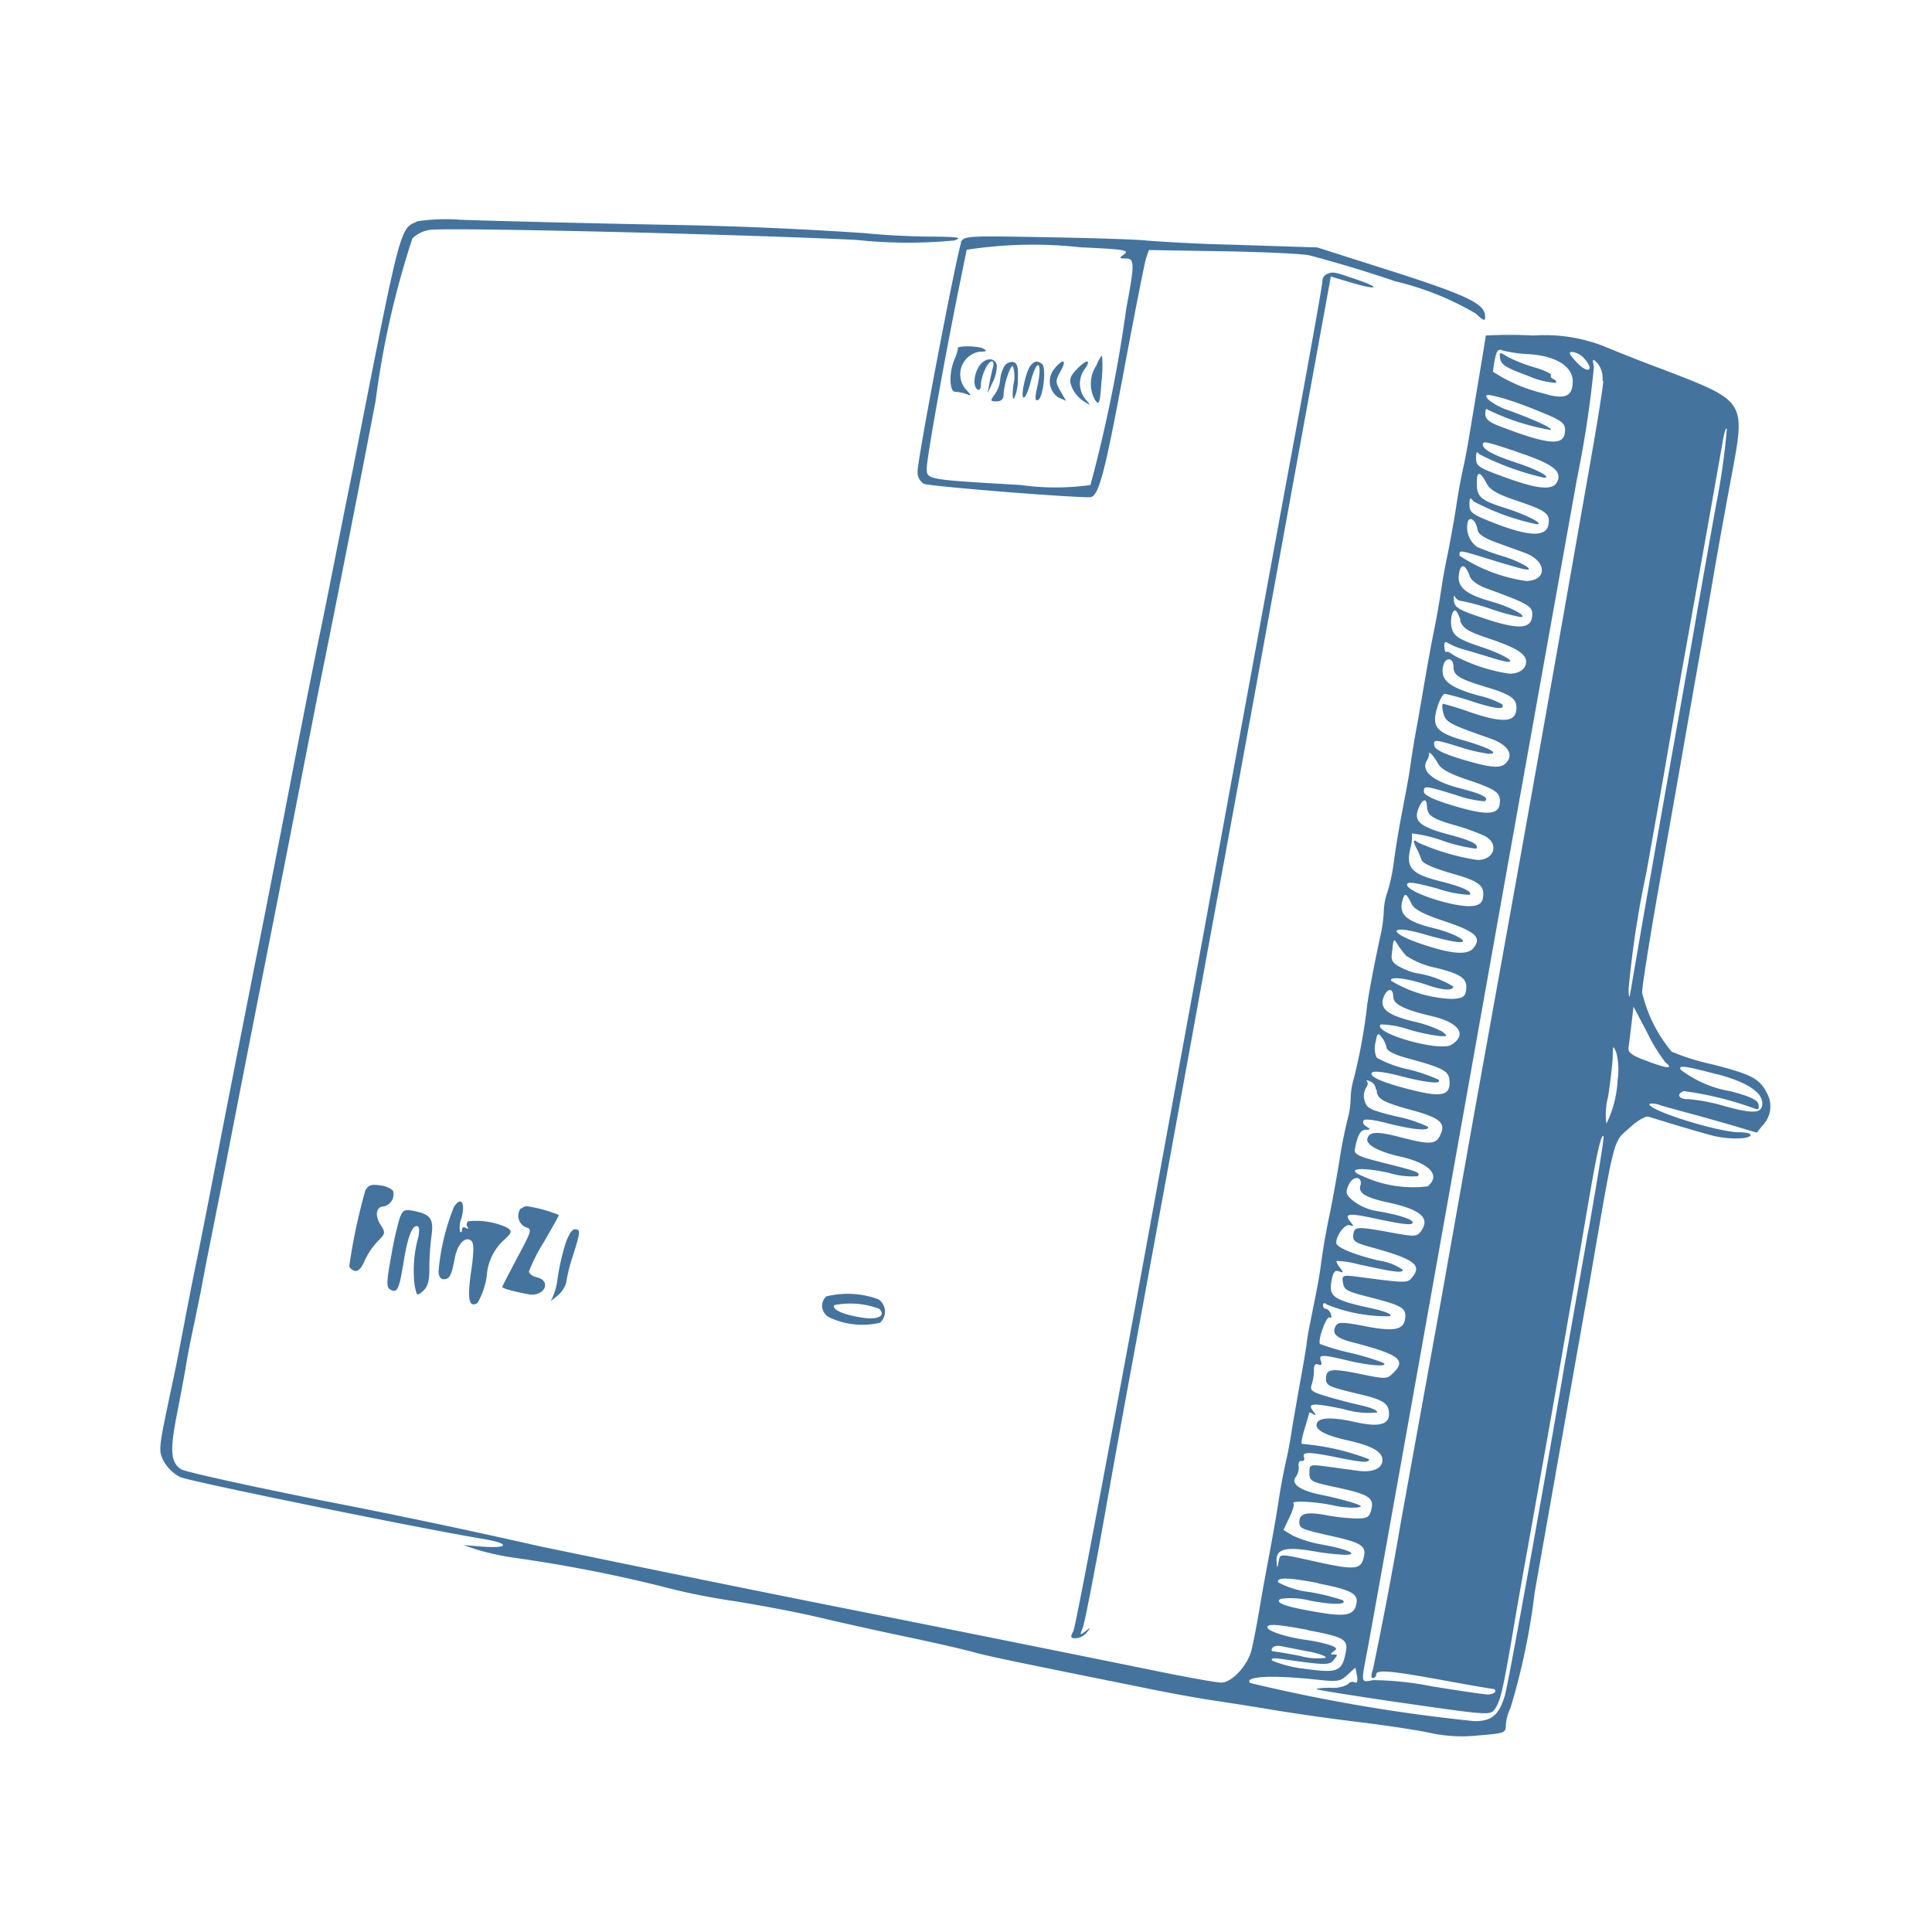 <svg xmlns="http://www.w3.org/2000/svg" fill="#44739e" width="24" height="24" version="1.1" viewBox="0 0 24000 24000"><path d="M5179 2754c-213 88-200 40-800 3100-169 829-350 1768-420 2086a216020 216020 0 00-350 1775c-126 658-320 1653-432 2210-110 557-306 1550-434 2209s-258 1328-292 1487c-34 159-107 530-163 826-56 296-120 620-143 722-180 846-180 846-109 986a500 500 0 00 200 193c120 55 2985 640 3760 768 354 58 330 126-35 94l-206-17 166 56a3271 3271 0 00 454 100 17956 17956 0 01 1818 351 8291 8291 0 00 910 187c317 50 810 142 1093 210 287 68 780 177 1097 243 318 67 673 148 790 181 190 53 514 120 2222 464 294 60 647 122 785 141 138 21 464 71 725 115 260 44 745 113 1074 152 330 40 720 100 867 132a1871 1871 0 00 610 33c326-26 340-32 340-129a563 563 0 01 58-213 8382 8382 0 00 300-1432 3012018 3012018 0 01 680-3840c323-1874 290-1747 500-1935 100-92 200-149 240-136 157 51 655 200 786 233 194 50 443 48 475 0 13-24-40-40-134-40-278 0-1184-289-1118-355a268 268 0 01 136 20c66 20 241 68 390 108 147 40 388 108 536 151l268 80 73-90a339 339 0 00 54-400c-92-182-192-234-684-359a2815 2815 0 01-500-157 1777 1777 0 01-367-735c0-76 94-668 208-1315 115-647 245-1380 288-1630l140-800c63-350 210-1190 250-1426 46-273 150-850 230-1273 168-906 170-900-847-1292-273-100-617-238-764-300a2025 2025 0 00-857-125 5365 5365 0 00-590 0c0 8-37 238-83 510l-120 723c-20 123-54 311-78 413a7855 7855 0 00-90 500c-27 175-73 422-100 558a7590 7590 0 00-80 433 9948 9948 0 01-90 517c-37 182-80 423-100 536l-100 580a13510 13510 0 00-100 600c-16 125-66 375-100 557a11960 11960 0 00-100 600 2164 2164 0 01-80 384 784 784 0 00-46 237 1663 1663 0 01-40 300c-72 332-130 630-165 857a6833 6833 0 01-167 924 948 948 0 00-40 251 1036 1036 0 01-37 252 6067 6067 0 00-105 533c-37 227-93 534-125 682a8323 8323 0 00-100 578c-20 171-72 421-99 557-27 136-66 322-77 413-10 91-52 333-90 537-36 204-82 465-100 578a5490 5490 0 01-74 393 7704 7704 0 00-92 500c-26 175-73 431-100 578-27 148-86 455-124 683-38 228-87 481-108 564-48 194-244 406-377 406-56 0-425-66-820-147a929630 929630 0 00-3980-800c-1793-357-3438-700-3654-744a88730 88730 0 00-2735-575c-901-180-1681-353-1727-382-130-80-144-220-67-630 39-205 100-512 127-682 27-170 80-412 106-537 26-127 73-350 100-500 27-154 160-809 290-1468 127-659 358-1839 513-2622 155-783 350-1778 433-2210l190-970a370800 370800 0 00 720-3655 10909 10909 0 01 457-2018 391 391 0 01 214-106c188-33 3757 50 5300 124a6023 6023 0 00 1219 7c100-37 55-45-300-48-233 0-600-20-805-42a48168 48168 0 00-2490-105C7112 2770 5970 2740 5720 2730a2411 2411 0 00-545 20m6767 261c-50 100-544 2686-544 2850a173 173 0 00 76 148c53 30 1748 168 2063 168 108 0 180-266 416-1528 138-738 266-1388 285-1445l34-98 900 15c500 8 988 30 1090 50a15900 15900 0 01 1069 323 3623 3623 0 01 1000 400c100 92 118 100 118 40 0-157-200-257-1142-560l-943-300-1012-33a22081 22081 0 01-1115-53c-57-10-588-30-1182-40-1076-20-1080-20-1123 70m1516 55c510 24 583 35 520 83-65 48-72 55 13 55 115 0 116 58 10 622a17758 17758 0 01-445 2192 3087 3087 0 01-864 0c-1170-67-1170-67-1170-206 0-122 219-1347 390-2193l106-523a5385 5385 0 01 1440-28m3030 331a100 100 0 00-51 91c0 40-148 870-328 1844-322 1740-550 2990-2000 10907-400 2161-740 3968-766 4016-40 75-35 87 32 87a200 200 0 00 136-72c52-66 50-67-18-14-68 51-70 50-33-43 23-55 146-685 273-1400 127-715 267-1486 310-1714a2189780 2189780 0 00 933-5100c30-172 400-2169 812-4440l754-4133 247 74c340 101 390 70 64-40-280-96-283-96-363-63m-4580 924a600 600 0 01-44 137c-70 166-63 400 10 400a453 453 0 01 134 27c73 26 73 24 0-55a285 285 0 01 167-470c90 0 100-10 45-40-55-30-322-40-316 0M19000 4400c331 23 537 153 537 337 0 184-91 235-363 150a1965 1965 0 01-628-270 1641 1641 0 01 26-163c20-100 42-125 93-100A1730 1730 0 00 19000 4400m-364 55c11 75 77 116 339 211a1015 1015 0 00 350 90c15-15 1-36-26-46-27-10-43-32-32-50 10-16-87-63-217-100a1800 1800 0 01-332-133c-91-58-95-56-82 32m1043-7c133 147 52 200-87 55-100-107-115-135-58-135a242 242 0 01 145 80m-6067 100a411 411 0 00-7 420c49 67 59 40 78-231a1613 1613 0 00 7-320c-10-6-44 54-78 136M12170 4540c-75 105-87 264-25 300 23 13 40-13 40-58 0-107 86-294 135-294 20 0 27 33 16 73-11 40-32 128-45 200l-23 124 65-139a477 477 0 00 50-207c-20-100-140-100-213 0m7746 190c0 84-100 680-216 1330a1175927 1175927 0 01-1091 6131c-123 685-300 1660-390 2171l-330 1860-484 2670a50220 50220 0 01-350 1847c-22 60-27 107 0 107a41 41 0 00 40-43c0-63 172-50 800 65 317 58 600 107 630 110 90 7 53 72-43 72-51 0-362-47-691-100a3974 3974 0 00-733-78c-156 30-152 48-73-366 34-177 330-1830 660-3676l1070-6000 562-3138 315-1755A13271 13271 0 00 19800 4560c-21-108-18-110 45-48a305 305 0 01 62 220m-7440-164a405 405 0 00-43 158 364 364 0 01-64 168c-60 86-60 92 20 92 54 0 85-27 86-72 0-125 85-386 118-365a448 448 0 01 5 230c-16 119-10 197 10 168a575 575 0 00 45-237c6-158-7-200-62-214a119 119 0 00-114 68m335-25c-60 77-130 400-86 400 20 0 57-81 83-184 85-335 160-265 80 75-25 114-22 153 13 140 65-20 110-412 50-450-57-40-90-40-140 20m310 25a242 242 0 00 30 370l100 45-69-120c-64-115-64-130 0-247 78-138 42-165-64-48m260 28c-80 86-90 124-57 213a400 400 0 00 142 174c100 64 100 64 30-20a306 306 0 01-7-380c86-124 13-115-108 13m5308 356a4812 4812 0 01 464 170c252 100 300 139 300 220 0 200-170 200-775-30-171-63-216-100-216-170 0-50 14-72 30-50a2886 2886 0 00 784 253c23-24-183-120-534-248a760 760 0 01-242-130c-60-72-30-75 188-15m2645 1298a409030 409030 0 00-233 1313c-86 500-113 653-386 2190a478510 478510 0 00-450 2580c-12 78-20 68-22-42a12124 12124 0 01 220-1445l210-1177 200-1156 270-1508c116-648 232-1307 260-1466 26-160 53-250 60-200a8656 8656 0 01-128 909m-2460-625c408 137 530 222 490 344-40 122-192 132-617-20-366-132-400-150-400-252 0-77 10-92 37-52a3400 3400 0 00 807 294c100 0-76-100-350-188-300-101-410-164-410-227 0-44 49-33 443 100m-386 400c30 63 136 123 319 185 406 137 457 170 442 300-20 165-222 167-644 6-300-116-340-140-340-237 0-97 8-100 53-44a2943 2943 0 00 782 283c100 0-115-113-387-200-320-100-361-143-356-327 0-142 46-130 130 37m-121 560c7 50 80 100 214 150l376 137c273 100 280 348 9 348a2032 2032 0 01-823-314c0-73-20-75 359 40 177 55 367 110 422 123 200 45-5-84-244-157a3051 3051 0 01-318-114 300 300 0 01-114-324c36-58 100 0 119 110m-100 573c24 59 100 118 236 165 509 186 556 215 542 338-18 160-176 166-612 20-300-100-352-130-360-216-5-55 0-76 14-48a93 93 0 00 77 52 2794 2794 0 01 370 100 2612 2612 0 00 365 100c106 0-120-125-352-190-330-92-436-181-412-342 20-138 77-130 133 17m-120 556c38 100 90 137 372 230 326 110 450 187 450 283 0 96-92 150-207 150a2130 2130 0 01-700-233c-36-30-74-48-84-37-10 10-22-20-25-65-3-46 8-73 43-47a934 934 0 00 216 86c90 26 255 75 364 109 345 106 200-24-160-144-265-88-335-130-365-215-30-87-13-240 38-240 13 0 43 55 66 120m-88 580c0 107 67 149 400 250 334 100 400 154 378 300-23 146-200 140-568 15a3604 3604 0 00-337-105c-17 0-17 50 0 113 30 118 77 140 590 320 206 74 284 189 200 290-70 86-178 79-560-34-217-65-330-120-340-165-17-86 0-85 323 15a2028 2028 0 00 350 82c143 0 11-73-300-164-355-100-410-172-337-415 27-90 70-166 94-166a3232 3232 0 01 355 100c292 93 400 100 354 28a1115 1115 0 00-290-106c-355-100-469-185-445-347 20-135 133-140 133-7m-190 1200c32 65 141 125 364 200 364 122 417 162 400 300-17 138-172 145-592 17-232-70-350-128-350-168 0-80 8-78 393 38a1400 1400 0 00 360 80c68-40-20-89-300-160-337-88-488-210-420-340a176 176 0 00 32-100c-7-10 5-6 27 12a527 527 0 01 86 126m-138 528c0 108 66 152 350 233a2626 2626 0 01 362 130c186 93 127 300-86 300a2827 2827 0 01-740-218c-60-50-66-18-13 81a965 965 0 01 58 137c13 41 145 100 354 161 362 101 430 154 410 301-10 70-45 100-134 110-214 22-810-170-810-265 0-42 90-30 377 48a1471 1471 0 00 400 78c40-39-80-98-381-173-342-88-410-164-356-400a536 536 0 00 20-190 1700 1700 0 01 380 90 2127 2127 0 00 417 100c46-46-51-100-310-168-381-100-465-169-410-319 50-133 109-153 109-39m-190 1212c35 70 147 127 418 218 380 127 458 200 349 332-73 88-267 74-628-47-453-150-424-257 33-122 112 33 267 71 345 84 263 46 64-89-243-164-330-80-431-167-391-328 30-119 47-116 118 27m-54 652a1035 1035 0 00 357 142c320 80 393 134 373 280-12 80-42 100-180 106a1576 1576 0 01-752-226c-20-60 209-30 459 56 187 65 314 70 314 16a1226 1226 0 00-465-167 739 739 0 01-173-64c-102-47-134-88-127-155 23-220 23-220 74-136a1029 1029 0 00 116 150m-170 499c0 92 133 160 475 240 342 80 448 229 248 356-148 93-984-146-880-252a1118 1118 0 01 340 60 2347 2347 0 00 406 86c87 0 88 0 18-58a1483 1483 0 00-360-126c-322-79-420-160-368-300 45-116 120-120 120-8m3370 807c118 93 52 94-200 0-207-75-255-109-247-174 7-45 23-178 37-295l25-213 167 316a2056 2056 0 00 220 363m-3450-162c0 30 100 82 236 118 460 126 526 160 540 271 20 190-79 222-418 141-393-95-592-178-543-228 24-24 156-8 348 42 334 87 537 106 473 44a1982 1982 0 00-380-128 1420 1420 0 01-382-142 277 277 0 01-16-188c24-126 30-130 82-60a283 283 0 01 56 130m2870 384a1375 1375 0 01-140 554 869 869 0 01 22-339c30-200 56-424 57-500 0-139 6-140 46-40a874 874 0 01 15 330m1230-69c375 100 567 224 567 366 0 124-110 132-468 33a2251 2251 0 00-450-87c-120 6-157-65-57-100a4184 4184 0 01 866 212c60 24 73 15 62-44-10-59-100-100-347-166a1400 1400 0 01-618-266c-38-62 45-52 445 55m-4223 195c0 107 72 150 412 244 374 100 448 164 380 310-56 126-126 130-510 30-279-73-377-68-399 24-14 74 144 160 400 217 375 84 517 234 350 372a1478 1478 0 01-780-115c-264-100-80-136 300-52a954 954 0 00 358 41c30-47 10-56-420-164-325-82-375-106-362-174 34-176 70-238 135-239 66 0 58-8 13-36-46-28-50-55-42-78 10-23 123-13 300 34 315 81 534 100 500 42a1667 1667 0 00-392-127c-324-80-370-100-394-200a200 200 0 01 17-155c23-28 30-65 13-80-17-17 0-18 41 0a117 117 0 01 70 100m2638 1754-288 1632c-46 262 30-182 0 0-274 1600-707 4014-750 4150-73 236-164 311-374 311a21070 21070 0 01-2787-474c-84-83 267-100 788-46 300 33 328 30 418-55l100-90 20 100c13 70 0 100-32 81a67 67 0 00-80 25 375 375 0 01-216 44c-105 0-182 8-172 18 10 10 500 88 1086 173 1042 150 1070 152 1125 76 70-100 100-230 217-907 50-300 126-732 170-970 282-1578 350-1952 515-2912l120-682 124-722c122-720 175-957 206-925 10 11-76 537-188 1173m-2834-558c-24 92 67 147 344 207 410 90 530 193 408 360-50 66-77 67-357 16-443-80-467-79-482 25-10 80 20 100 227 157 536 148 634 221 500 378-55 67-78 66-670-12-192-24-200-20-185 74 14 95 57 110 358 186 383 100 433 130 413 265-20 135-140 158-500 88-270-52-330-53-358-7-58 95 0 155 200 206 580 150 675 220 518 376-86 86-90 86-422 18-355-72-420-63-420 60 0 87 34 100 400 188 317 74 383 118 383 252s-137 161-413 100c-276-63-442-59-476 0q-78 125 377 226c300 68 430 140 430 244 0 105-120 158-300 134l-390-53c-214-28-217-27-217 78s20 112 333 180c407 87 473 130 436 277-24 95-50 110-186 110a2480 2480 0 01-370-40c-246-47-338-24-338 82 0 82 14 90 430 183 331 75 397 117 374 238-34 176-100 184-615 70-454-100-427-100-448 13-16 80-20 77-24-20-7-148 114-179 462-119a2877 2877 0 00 383 44c188 0 45-67-269-125a1439 1439 0 01-382-117l-109-67 74-153c41-84 64-163 51-175-38-39 265-25 483 21a1125 1125 0 00 300 30c81-13 75-20-50-62a4246 4246 0 00-382-95c-268-53-392-140-320-228a187 187 0 00 33-130c-7-42 10-70 37-65 28 6 40-15 30-45-28-70 62-70 408 1 325 66 400 70 400 23a2985 2985 0 00-830-190c-18 11-7-68 26-177 33-109 60-200 60-210 0-10 24 0 52 18 30 18 40 15 0-35-83-105-12-110 383-27a1051 1051 0 00 406 41c20-20-56-57-184-86a7517 7517 0 01-437-114c-192-57-214-75-187-152a586 586 0 00 26-176c0-60 15-84 54-69s50 0 32-44c-30-82 13-82 335-5 280 68 534 82 433 25a3281 3281 0 00-410-122 2818 2818 0 01-367-108c-36-36 78-355 118-330 20 11 30 0 16-40s-40-66-60-66a42 42 0 01-38-46c0-30 17-33 52-7a2000 2000 0 00 782 144c27-27-67-65-284-110-420-94-480-138-445-327 20-113 42-140 95-120 53 20 60 16 10-46-30-38-50-77-40-84a1112 1112 0 01 263 40c456 101 558 113 558 70a687 687 0 00-300-115c-320-77-527-165-527-222 0-92 110-236 166-217 56 20 52 8 10-42-80-100-26-110 250-53 400 86 524 102 524 61s-186-100-470-146a675 675 0 01-266-120c-100-84-100-106-60-200 56-123 180-110 146 13m-12360 53a7168 7168 0 00-200 940c0 20 28 47 63 60 35 13 82-17 124-117a900 900 0 01 164-247c100-100 100-109 37-208-75-115-54-228 42-228a154 154 0 00 113-195 284 284 0 00-164-66c-105-17-144 0-178 60m1100 206a2751 2751 0 00-192 800c0 60 24 100 60 100 80 0 100-47 140-254 30-182 137-293 211-219 30 30 27 151-7 381-50 340-26 453 80 387a939 939 0 00 115-338 659 659 0 01 195-427c120-108 124-124 60-170a924 924 0 00-485-80 48 48 0 00-10 68c16 26 8 33-20 15-28-18-48-7-48 21s-10 40-24 27a300 300 0 01 16-165c53-190 0-282-90-148m828 22a156 156 0 00 60 234c83 22 80 37-100 372-100 192-190 360-190 371 0 12 88 45 326 90 194 36 295-163 106-210-57-14-100-48-100-74a2109 2109 0 01 186-366c100-174 186-325 186-335a1724 1724 0 00-400-109 100 100 0 00-62 27m-1510 100a4139 4139 0 00-110 485c-60 327-63 392-14 422 85 52 110 0 160-300 52-333 106-487 170-487 31 0 37 46 20 135a1541 1541 0 00-47 593c27 142 30 145 107 77 58-53 78-126 77-283a3180 3180 0 01 26-400c30-212-10-269-220-310-110-23-135-10-168 71m2046 356a3015 3015 0 00-90 400 789 789 0 01-74 268c-26 34 0 17 66-38a337 337 0 00 113-165 2039 2039 0 01 81-327c100-312 100-337 24-337-34 0-85 83-120 200m3245 634a160 160 0 00 40 260 955 955 0 00 630 66 185 185 0 00-20-290 1100 1100 0 00-650-36m660 154c85 85-15 140-206 110-232-34-387-100-354-156a1016 1016 0 01 560 46m5457 3412c387 74 490 125 472 238-23 154-123 180-472 120-410-68-556-120-470-168a973 973 0 01 370 24c280 53 462 50 400-7a2756 2756 0 00-405-100 1117 1117 0 01-398-122c-20-65 121-62 501 10m-135 584c460 87 507 115 474 280-48 236-100 257-510 200a1435 1435 0 01-400-100c-28-30 8-37 125-20 536 77 580 78 636 10 55-67 46-66 0-67-46 0-44-8 0-40 44-30 42-44-40-75a1918 1918 0 00-309-67c-245-35-475-110-475-156s114-40 500 32m6 267c130 25 230 60 218 80a779 779 0 01-320-24 6370 6370 0 00-334-57c-19 0-23-18-9-40 12-24 64-34 114-23l328 65"/></svg>
